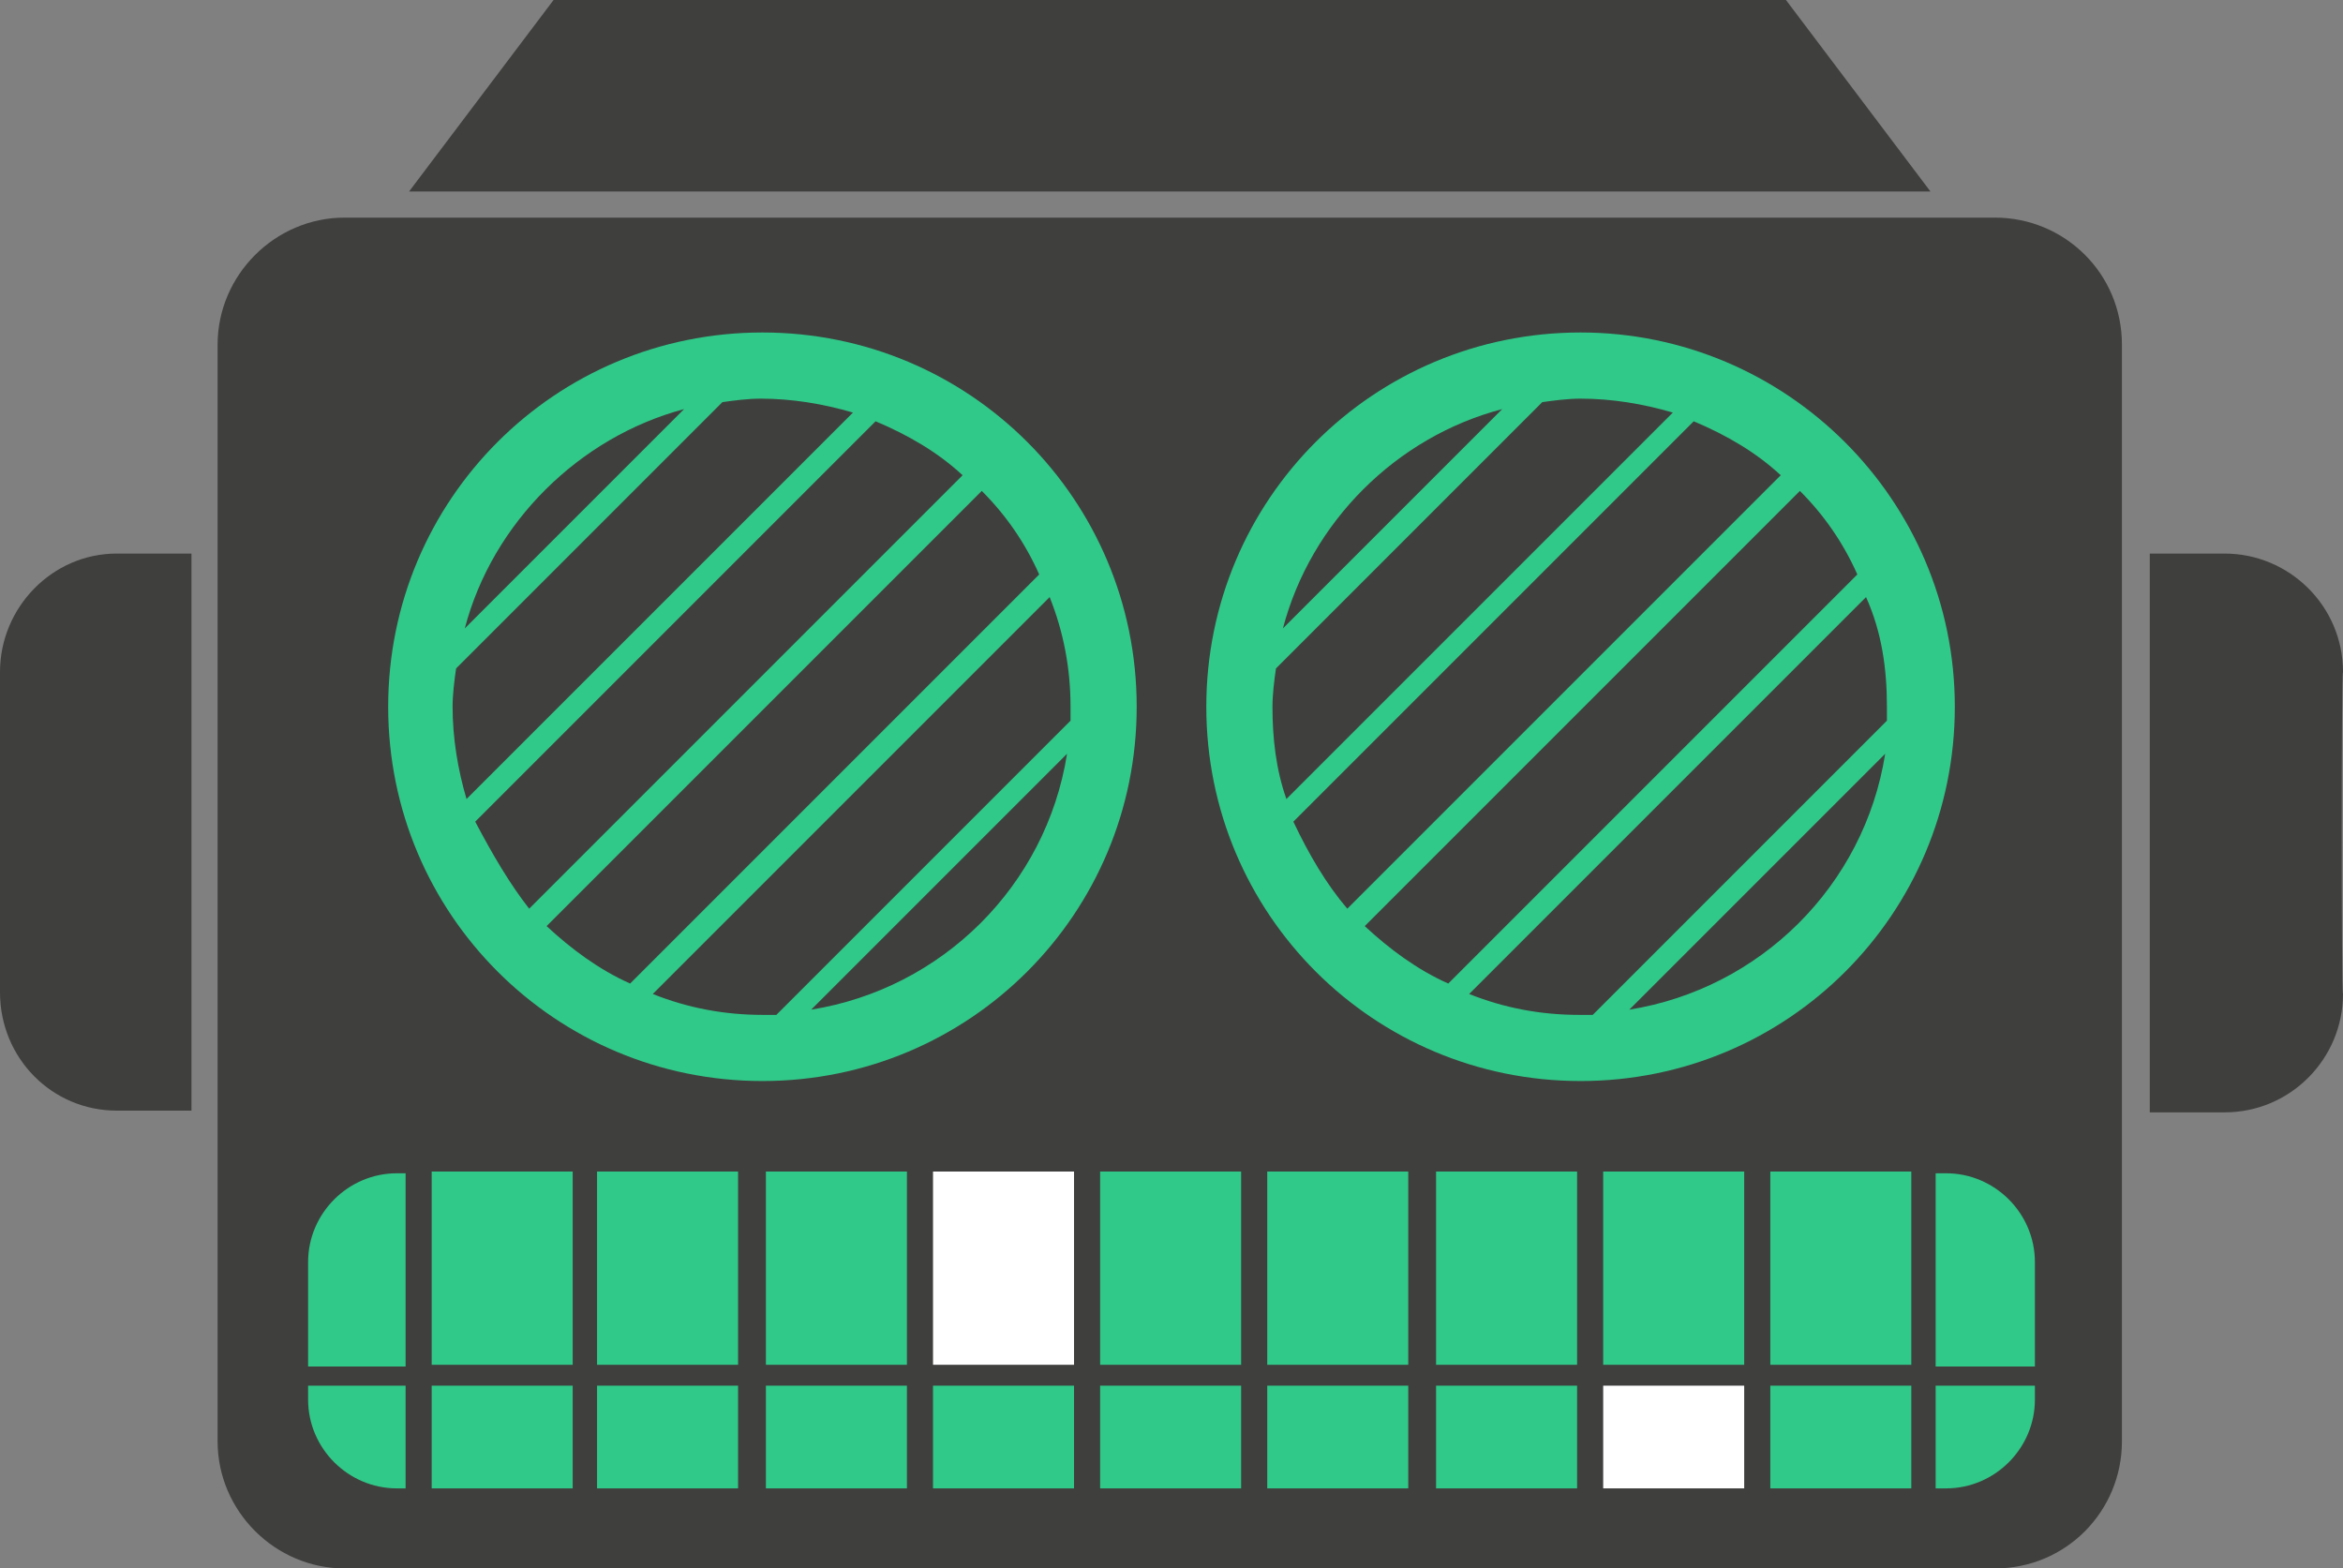 <?xml version="1.0" encoding="utf-8"?>
<!-- Generator: Adobe Illustrator 19.0.0, SVG Export Plug-In . SVG Version: 6.00 Build 0)  -->
<svg version="1.1" id="Capa_1" xmlns="http://www.w3.org/2000/svg" xmlns:xlink="http://www.w3.org/1999/xlink" x="0px" y="0px"
	 viewBox="-166.1 375.6 134.6 90.1" style="enable-background:new -166.1 375.6 134.6 90.1;" xml:space="preserve">
<rect x="-166.1" y="375.6" width="134.6" height="90.1" fill="#808080" stroke="none"/>
<style type="text/css">
	.st0{fill:#3F403E;}
	.st1{fill:#30C989;}
	.st2{fill:#FFFFFF;}
</style>
<g id="XMLID_2_">
	<polygon id="XMLID_44_" class="st0" points="-134.3,375.6 -63.5,375.6 -55.2,386.6 -142.6,386.6 	"/>
	<path id="XMLID_43_" class="st0" d="M-155.1,439.4h-4.3c-3.7,0-6.7-3-6.7-6.8v-18.4c0-3.7,3-6.8,6.7-6.8h4.3V439.4z"/>
	<path id="XMLID_42_" class="st0" d="M-44.2,458.4c0,4-3.2,7.3-7.3,7.3h-94.8c-4,0-7.3-3.3-7.3-7.3v-63c0-4,3.3-7.3,7.3-7.3h94.8
		c4,0,7.3,3.2,7.3,7.3V458.4L-44.2,458.4z"/>
	<path id="XMLID_41_" class="st0" d="M-31.5,432.7c0,3.7-3,6.8-6.8,6.8h-4.3v-32.1h4.3c3.7,0,6.8,3,6.8,6.8
		C-31.6,414.2-31.6,432.7-31.5,432.7z"/>
	<rect id="XMLID_40_" x="-131.8" y="442.9" class="st1" width="8.1" height="11.1"/>
	<rect id="XMLID_39_" x="-112.5" y="442.9" class="st2" width="8.1" height="11.1"/>
	<rect id="XMLID_38_" x="-122.1" y="442.9" class="st1" width="8.1" height="11.1"/>
	<rect id="XMLID_37_" x="-141.3" y="442.9" class="st1" width="8.1" height="11.1"/>
	<rect id="XMLID_36_" x="-141.3" y="455.2" class="st1" width="8.1" height="5.9"/>
	<rect id="XMLID_35_" x="-93.3" y="442.9" class="st1" width="8.1" height="11.1"/>
	<path id="XMLID_34_" class="st1" d="M-54.9,454.1h5.7v-6c0-2.8-2.3-5.1-5.1-5.1h-0.6L-54.9,454.1L-54.9,454.1z"/>
	<rect id="XMLID_33_" x="-102.9" y="442.9" class="st1" width="8.1" height="11.1"/>
	<rect id="XMLID_32_" x="-74" y="442.9" class="st1" width="8.1" height="11.1"/>
	<rect id="XMLID_31_" x="-83.6" y="442.9" class="st1" width="8.1" height="11.1"/>
	<rect id="XMLID_30_" x="-131.8" y="455.2" class="st1" width="8.1" height="5.9"/>
	<path id="XMLID_29_" class="st1" d="M-142.8,454.1V443h-0.5c-2.8,0-5.1,2.3-5.1,5.1v6H-142.8z"/>
	<rect id="XMLID_28_" x="-74" y="455.2" class="st2" width="8.1" height="5.9"/>
	<rect id="XMLID_27_" x="-64.4" y="442.9" class="st1" width="8.1" height="11.1"/>
	<rect id="XMLID_26_" x="-64.4" y="455.2" class="st1" width="8.1" height="5.9"/>
	<path id="XMLID_25_" class="st1" d="M-142.8,455.2h-5.6v0.8c0,2.8,2.3,5.1,5.1,5.1h0.5V455.2z"/>
	<path id="XMLID_24_" class="st1" d="M-54.9,455.2v5.9h0.6c2.8,0,5.1-2.3,5.1-5.1v-0.8H-54.9L-54.9,455.2z"/>
	<rect id="XMLID_23_" x="-122.1" y="455.2" class="st1" width="8.1" height="5.9"/>
	<rect id="XMLID_22_" x="-112.5" y="455.2" class="st1" width="8.1" height="5.9"/>
	<rect id="XMLID_21_" x="-102.9" y="455.2" class="st1" width="8.1" height="5.9"/>
	<rect id="XMLID_20_" x="-83.6" y="455.2" class="st1" width="8.1" height="5.9"/>
	<rect id="XMLID_19_" x="-93.3" y="455.2" class="st1" width="8.1" height="5.9"/>
	<path id="XMLID_11_" class="st1" d="M-122.3,394.7c-11.9,0-21.5,9.6-21.5,21.5s9.6,21.5,21.5,21.5s21.5-9.6,21.5-21.5
		S-110.4,394.7-122.3,394.7 M-126.8,399.1l-12.6,12.6C-137.8,405.6-132.8,400.7-126.8,399.1 M-140.1,416.2c0-0.7,0.1-1.5,0.2-2.2
		l15.3-15.3c0.7-0.1,1.5-0.2,2.2-0.2c1.8,0,3.6,0.3,5.3,0.8l-6.2,6.2l-9.5,9.5l-6.5,6.5C-139.8,419.8-140.1,418-140.1,416.2
		 M-138.8,422.8l6.9-6.9l9.5-9.5l6.6-6.6c1.9,0.8,3.6,1.8,5,3.1l-7.6,7.6l-9.5,9.5l-7.8,7.8C-136.8,426.4-137.8,424.7-138.8,422.8
		 M-119.5,433.6l14.7-14.7C-106,426.5-112,432.4-119.5,433.6 M-104.6,416.2c0,0.3,0,0.5,0,0.8l-16.9,16.9c-0.3,0-0.5,0-0.8,0
		c-2.2,0-4.3-0.4-6.3-1.2l6.8-6.8l9.5-9.5l6.5-6.5C-105,411.9-104.6,414-104.6,416.2 M-113.3,415.5l-9.5,9.5l-7.1,7.1
		c-1.8-0.8-3.4-2-4.8-3.3l7.9-7.9l9.5-9.5l7.6-7.6c1.4,1.4,2.5,3,3.3,4.8L-113.3,415.5z"/>
	<path id="XMLID_3_" class="st1" d="M-75.3,394.7c-11.9,0-21.5,9.6-21.5,21.5s9.6,21.5,21.5,21.5s21.5-9.6,21.5-21.5
		S-63.5,394.7-75.3,394.7 M-79.8,399.1l-12.6,12.6C-90.8,405.6-85.9,400.7-79.8,399.1 M-93,416.2c0-0.7,0.1-1.5,0.2-2.2l15.3-15.3
		c0.7-0.1,1.5-0.2,2.2-0.2c1.8,0,3.6,0.3,5.3,0.8l-6.2,6.2l-9.5,9.5l-6.5,6.5C-92.8,419.8-93,418-93,416.2 M-91.8,422.8l6.9-6.9
		l9.5-9.5l6.6-6.6c1.9,0.8,3.6,1.8,5,3.1l-7.6,7.6l-9.5,9.5l-7.8,7.8C-89.9,426.4-90.9,424.7-91.8,422.8 M-72.5,433.6l14.7-14.7
		C-59,426.5-65,432.4-72.5,433.6 M-57.7,416.2c0,0.3,0,0.5,0,0.8l-16.9,16.9c-0.3,0-0.5,0-0.8,0c-2.2,0-4.3-0.4-6.3-1.2l6.8-6.8
		l9.5-9.5l6.5-6.5C-58,411.9-57.7,414-57.7,416.2 M-66.3,415.5l-9.5,9.5l-7.1,7.1c-1.8-0.8-3.4-2-4.8-3.3l7.9-7.9l9.5-9.5l7.6-7.6
		c1.4,1.4,2.5,3,3.3,4.8L-66.3,415.5z"/>
</g>
</svg>
